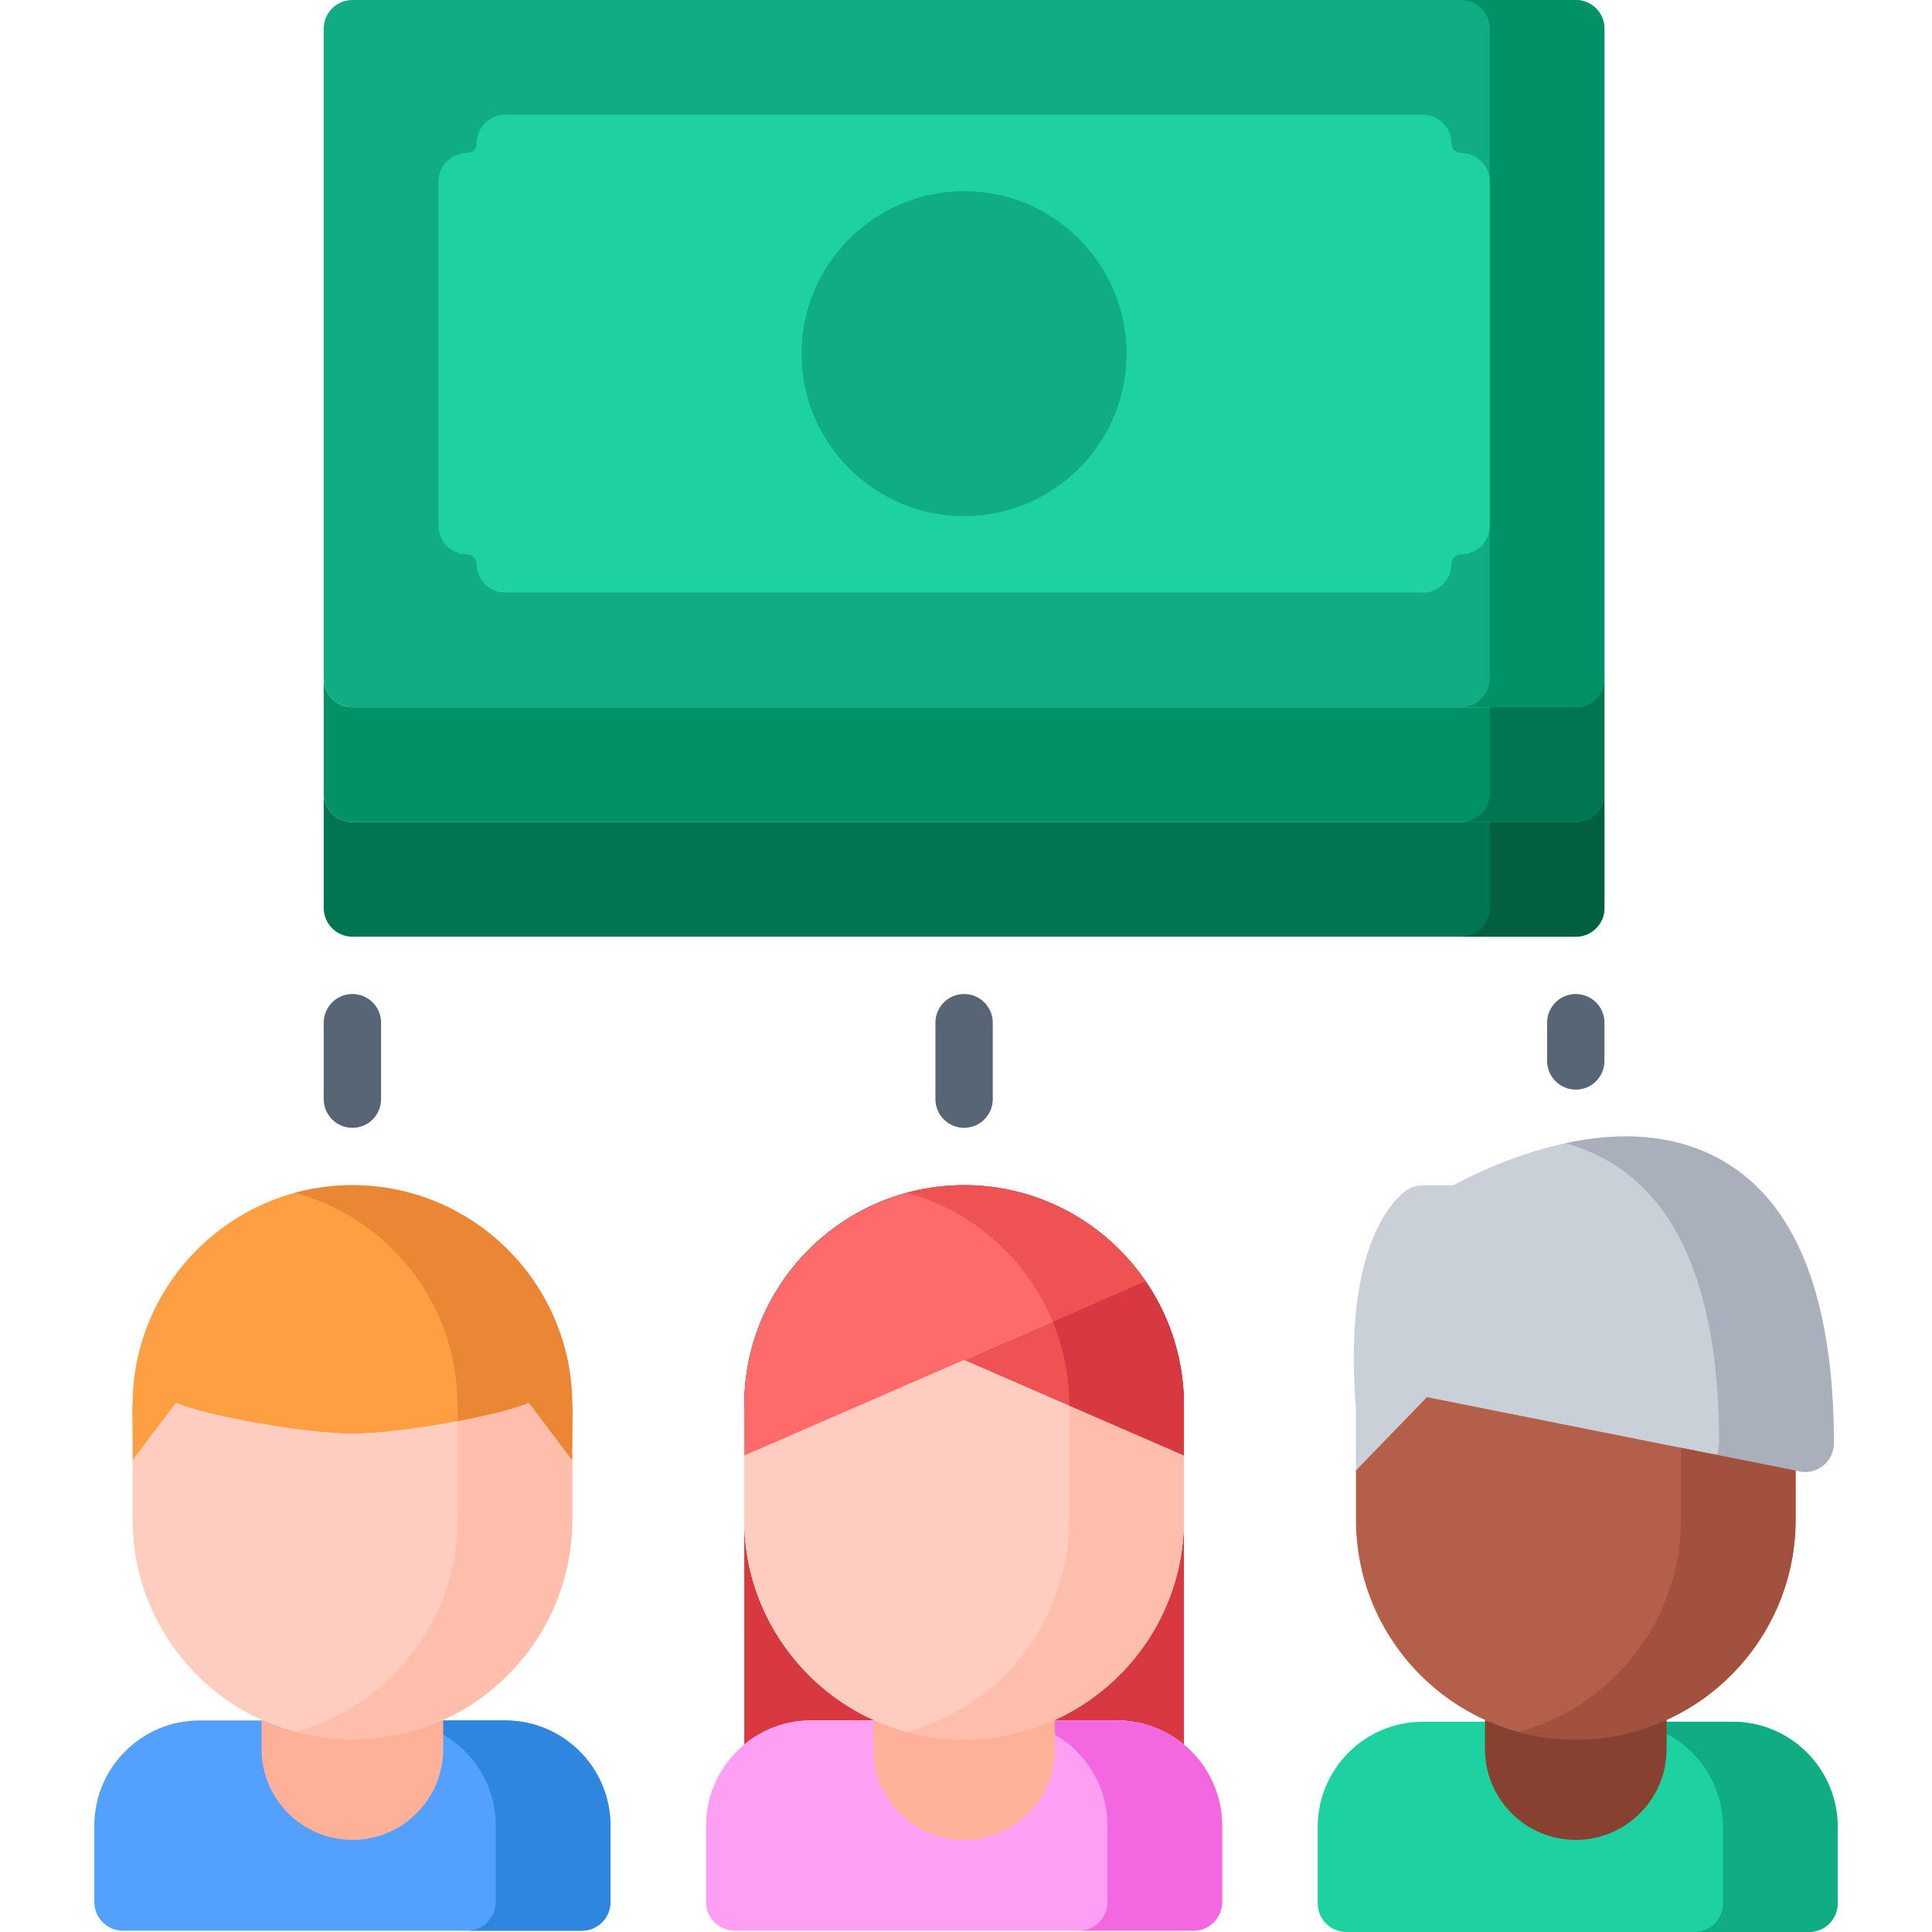 <?xml version="1.0" encoding="iso-8859-1"?>
<!-- Generator: Adobe Illustrator 19.0.0, SVG Export Plug-In . SVG Version: 6.00 Build 0)  -->
<svg version="1.1" id="Capa_1" xmlns="http://www.w3.org/2000/svg" xmlns:xlink="http://www.w3.org/1999/xlink" x="0px" y="0px"
	 viewBox="0 0 512 512" style="enable-background:new 0 0 512 512;" xml:space="preserve">
<path style="fill:#007551;" d="M417.592,217.83H93.396c-4.197,0-7.599-3.401-7.599-7.599v30.401c0,4.198,3.402,7.599,7.599,7.599
	h324.196c4.197,0,7.599-3.401,7.599-7.599v-30.401C425.191,214.429,421.789,217.83,417.592,217.83z"/>
<path style="fill:#006040;" d="M417.592,217.83h-22.799v22.802c0,4.198-3.402,7.599-7.599,7.599h30.398
	c4.197,0,7.599-3.401,7.599-7.599v-30.401C425.191,214.429,421.789,217.83,417.592,217.83z"/>
<path style="fill:#1DD1A1;" d="M459.177,456.278c-0.014,0-0.026-0.002-0.04-0.002h-21.273h-0.004h-60.77
	c-0.007,0-0.013-0.002-0.02-0.002c-15.363,0-27.862,12.499-27.862,27.862v20.265c0,4.198,3.401,7.599,7.599,7.599h122.593
	c4.198,0,7.599-3.401,7.599-7.599v-20.263C486.999,468.788,474.521,456.298,459.177,456.278z"/>
<g>
	<path style="fill:#10AC84;" d="M377.09,456.276c-0.007,0-0.013-0.002-0.02-0.002c-0.013,0-0.025,0.002-0.039,0.002H377.09z"/>
	<path style="fill:#10AC84;" d="M459.177,456.278c-0.014,0-0.026-0.002-0.04-0.002h-21.273h-0.004h-9.121
		c0.013,0,0.025,0.002,0.04,0.002c15.345,0.02,27.822,12.511,27.822,27.86v20.263c0,4.198-3.401,7.599-7.599,7.599H479.4
		c4.198,0,7.599-3.401,7.599-7.599v-20.263C486.999,468.788,474.521,456.298,459.177,456.278z"/>
</g>
<path style="fill:#CAD0D7;" d="M478.386,390.082c-0.549,0-1.102-0.06-1.648-0.181l-98.598-19.658l-18.801,19.42v-16.173
	c-3.597-44.06,10.567-56.1,13.439-58.065c1.262-0.865,2.757-1.328,4.286-1.33l8.141-0.007c6.052-3.303,25.418-12.921,45.715-12.921
	c15.871,0,29.153,6.029,38.409,17.434c11.053,13.619,16.657,35.112,16.657,63.883c0,2.305-1.046,4.485-2.844,5.927
	C481.779,389.501,480.099,390.082,478.386,390.082z"/>
<path style="fill:#A9B0BB;" d="M469.328,318.6c-9.256-11.404-22.538-17.434-38.409-17.434c-5.515,0-10.959,0.714-16.089,1.815
	c9.602,2.57,17.788,7.842,24.1,15.619c11.053,13.619,16.656,35.112,16.656,63.883c0,1.073-0.234,2.113-0.658,3.069l21.808,4.349
	c0.546,0.122,1.099,0.181,1.648,0.181c1.712,0,3.394-0.58,4.755-1.672c1.797-1.442,2.844-3.621,2.844-5.927
	C485.985,353.712,480.381,332.219,469.328,318.6z"/>
<path style="fill:#B45F4A;" d="M378.139,370.242l-18.8,19.42v13.086c0,0.026,0.004,0.054,0.004,0.079
	c0.045,32.087,26.158,58.177,58.255,58.177c32.123,0,58.257-26.134,58.257-58.257v-0.001l-0.001-13.022L378.139,370.242z"/>
<path style="fill:#A1513D;" d="M475.853,389.724l-30.397-6.061v19.083v0.001c0,26.866-18.284,49.529-43.057,56.233
	c4.848,1.312,9.94,2.024,15.198,2.024c32.123,0,58.257-26.134,58.257-58.257v-0.001L475.853,389.724z"/>
<path style="fill:#884130;" d="M417.598,461.004c-8.579,0-16.723-1.878-24.064-5.224v7.756c0,13.268,10.794,24.064,24.063,24.064
	s24.063-10.794,24.063-24.063v-7.756C434.319,459.125,426.176,461.004,417.598,461.004z"/>
<path style="fill:#54A0FF;" d="M133.955,455.94c-0.013,0-0.026-0.002-0.04-0.002h-20.241c-0.007,0-0.013-0.001-0.02-0.001H52.863
	c-15.364,0-27.862,12.499-27.862,27.862v20.265c0,4.197,3.402,7.599,7.599,7.599h121.58c4.197,0,7.599-3.402,7.599-7.599v-20.263
	C161.778,468.45,149.3,455.961,133.955,455.94z"/>
<path style="fill:#2E86DE;" d="M133.955,455.94c-0.013,0-0.026-0.002-0.04-0.002h-20.241c-0.007,0-0.013-0.001-0.02-0.001
	l-10.138,0.001c0.013,0,0.026,0.002,0.04,0.002c15.345,0.022,27.822,12.512,27.822,27.861v20.263c0,4.197-3.402,7.599-7.599,7.599
	h30.398c4.197,0,7.599-3.402,7.599-7.599v-20.263C161.778,468.45,149.3,455.961,133.955,455.94z"/>
<path style="fill:#FF9F43;" d="M151.644,372.348L151.644,372.348c0-32.123-26.134-58.257-58.256-58.258
	c-32.122,0.001-58.256,26.135-58.256,58.257v0.001h-0.08l0.078,9.942l0.002,4.771l11.505-15.261
	c7.336,3.29,33.944,8.156,46.75,8.156s39.414-4.866,46.75-8.156l11.505,15.261l0.002-4.771l0.078-9.942H151.644z"/>
<path style="fill:#EA8634;" d="M151.644,372.348L151.644,372.348c0-32.123-26.134-58.257-58.256-58.258
	c-5.258,0-10.35,0.712-15.199,2.024c24.774,6.703,43.057,29.368,43.057,56.233v0.001h0.08l-0.033,4.308
	c8.191-1.541,15.511-3.362,18.846-4.857l11.505,15.261l0.002-4.771l0.078-9.942h-0.08V372.348z"/>
<path style="fill:#FFCDBF;" d="M151.644,387.06l-11.505-15.261c-7.336,3.29-33.943,8.156-46.75,8.156s-39.414-4.866-46.75-8.156
	L35.132,387.06v15.947c0,0.089,0.01,0.175,0.013,0.263c0.284,31.881,26.297,57.733,58.244,57.733
	c32.122,0,58.257-26.134,58.257-58.257l-0.001-18.97L151.644,387.06z"/>
<path style="fill:#FECA57;" d="M151.644,372.347L151.644,372.347l0.001,0.001v-0.002c0-0.013-0.002-0.025-0.002-0.04
	C151.643,372.319,151.644,372.333,151.644,372.347z"/>
<path style="fill:#FFB098;" d="M93.389,461.004c-8.579,0-16.723-1.878-24.064-5.224v7.756c0,13.268,10.794,24.064,24.063,24.064
	s24.063-10.794,24.063-24.063v-7.756C110.111,459.125,101.968,461.004,93.389,461.004z"/>
<path style="fill:#FFBEAB;" d="M151.645,383.777l-0.001,3.283l-11.505-15.261c-3.34,1.498-10.681,3.321-18.89,4.865v26.084
	c0,26.864-18.283,49.527-43.055,56.232c4.848,1.312,9.939,2.025,15.196,2.025c32.122,0,58.257-26.134,58.257-58.257L151.645,383.777
	z"/>
<g>
	<path style="fill:#D83941;" d="M197.238,402.828c0-0.013-0.001-0.025-0.002-0.04v59.534c4.821-3.987,11-6.386,17.73-6.386h16.807
		C211.466,446.844,197.27,426.471,197.238,402.828z"/>
	<path style="fill:#D83941;" d="M279.213,455.937h6.679c0.007,0,0.013,0.001,0.02,0.001h10.108c0.013,0,0.025,0.002,0.04,0.002
		c6.714,0.01,12.879,2.406,17.691,6.386v-59.578C313.749,426.425,299.543,446.833,279.213,455.937z"/>
</g>
<path d="M306.151,379.94c-4.198,0-7.599-3.401-7.599-7.599c0-23.743-19.316-43.059-43.059-43.059
	c-23.742,0-43.058,19.316-43.058,43.059c0,4.198-3.402,7.599-7.599,7.599s-7.599-3.401-7.599-7.599
	c0-32.122,26.134-58.257,58.256-58.257c32.123,0,58.257,26.135,58.257,58.257C313.749,376.539,310.347,379.94,306.151,379.94z"/>
<path style="fill:#FF9FF3;" d="M296.058,455.94c-0.014,0-0.026-0.002-0.04-0.002h-10.108c-0.007,0-0.013-0.001-0.02-0.001h-70.925
	c-15.364,0-27.862,12.499-27.862,27.862v20.265c0,4.197,3.402,7.599,7.599,7.599h121.58c4.198,0,7.599-3.402,7.599-7.599v-20.263
	C323.881,468.45,311.402,455.961,296.058,455.94z"/>
<path style="fill:#F368E0;" d="M296.058,455.94c-0.014,0-0.026-0.002-0.04-0.002h-10.108c-0.007,0-0.013-0.001-0.02-0.001h-30.398
	c0.007,0,0.013,0.001,0.019,0.001h10.108c0.013,0,0.025,0.002,0.04,0.002c15.344,0.022,27.822,12.512,27.822,27.861v20.263
	c0,4.197-3.401,7.599-7.599,7.599h30.398c4.198,0,7.599-3.402,7.599-7.599v-20.263C323.881,468.45,311.402,455.961,296.058,455.94z"
	/>
<path style="fill:#FFB098;" d="M255.496,461.004c-8.579,0-16.723-1.878-24.064-5.224v7.756c0,13.268,10.794,24.064,24.063,24.064
	c13.268,0,24.063-10.794,24.063-24.063v-7.756C272.218,459.125,264.074,461.004,255.496,461.004z"/>
<path style="fill:#FF6B6B;" d="M255.49,314.085c-32.123,0-58.257,26.135-58.257,58.257l0,0l0.001,13.438l106.36-46.254
	C293.091,324.179,275.45,314.085,255.49,314.085z"/>
<path style="fill:#EE5253;" d="M313.745,372.26c-0.017-12.138-3.77-23.413-10.16-32.747c0.003,0.004,0.006,0.008,0.009,0.012
	l-48.099,20.917l58.254,25.338v-13.44C313.749,372.314,313.745,372.288,313.745,372.26z"/>
<g>
	<polygon style="fill:#D83941;" points="303.585,339.513 303.593,339.524 303.593,339.524 	"/>
	<path style="fill:#D83941;" d="M313.745,372.26c-0.002-1.516-0.062-3.019-0.179-4.507c-0.047-0.595-0.109-1.183-0.173-1.772
		c-0.016-0.148-0.026-0.299-0.044-0.447c-0.074-0.629-0.162-1.252-0.256-1.876c-0.016-0.104-0.026-0.214-0.044-0.318
		c-0.106-0.689-0.229-1.372-0.36-2.051c-0.007-0.038-0.013-0.078-0.021-0.118c-0.274-1.4-0.599-2.782-0.971-4.145
		c-0.009-0.034-0.017-0.07-0.026-0.104c-0.754-2.743-1.706-5.403-2.837-7.97c-0.021-0.048-0.04-0.096-0.061-0.144
		c-0.241-0.544-0.495-1.081-0.753-1.617c-0.052-0.106-0.098-0.217-0.15-0.322c-0.241-0.495-0.496-0.983-0.752-1.47
		c-0.074-0.143-0.144-0.288-0.22-0.43c-0.224-0.418-0.46-0.83-0.694-1.244c-0.117-0.204-0.227-0.413-0.345-0.616
		c-0.204-0.35-0.418-0.692-0.629-1.037c-0.158-0.259-0.312-0.523-0.474-0.78c-0.167-0.265-0.344-0.523-0.517-0.783
		c-0.215-0.328-0.426-0.659-0.646-0.984l-24.618,10.706c2.801,6.798,4.361,14.235,4.371,22.029c0,0.027,0.004,0.054,0.004,0.08
		v0.217l30.398,13.223v-13.44C313.749,372.314,313.745,372.288,313.745,372.26z"/>
</g>
<path style="fill:#EE5253;" d="M252.133,314.188c-0.778,0.045-1.551,0.102-2.32,0.177c-0.297,0.028-0.592,0.066-0.888,0.099
	c-0.552,0.062-1.102,0.133-1.649,0.21c-0.404,0.059-0.81,0.119-1.212,0.184c-0.386,0.064-0.768,0.137-1.152,0.206
	c-0.783,0.147-1.561,0.305-2.332,0.481c-0.235,0.053-0.468,0.105-0.701,0.162c-0.528,0.127-1.055,0.257-1.577,0.399
	c13.548,3.67,25.155,12.113,32.888,23.41c-0.001-0.002-0.002-0.003-0.003-0.004c0.003,0.004,0.006,0.008,0.009,0.012
	c2.283,3.336,4.221,6.924,5.78,10.706l24.618-10.706c-0.273-0.398-0.552-0.789-0.834-1.181c-0.059-0.08-0.113-0.162-0.172-0.243
	c-0.327-0.449-0.663-0.893-1.002-1.331c-0.015-0.02-0.028-0.04-0.044-0.058c-0.287-0.37-0.581-0.735-0.875-1.096
	c-0.071-0.087-0.14-0.178-0.212-0.265c-0.287-0.348-0.581-0.689-0.874-1.03c-0.084-0.098-0.166-0.198-0.251-0.295
	c-0.283-0.323-0.572-0.641-0.863-0.958c-0.102-0.109-0.199-0.224-0.301-0.332c-0.254-0.275-0.516-0.542-0.776-0.812
	c-0.143-0.148-0.282-0.299-0.427-0.446c-0.233-0.236-0.473-0.466-0.709-0.699c-0.177-0.172-0.351-0.35-0.529-0.521
	c-0.205-0.196-0.416-0.388-0.625-0.581c-0.216-0.201-0.43-0.404-0.649-0.603c-0.213-0.191-0.433-0.378-0.648-0.568
	c-0.22-0.191-0.437-0.388-0.659-0.575c-0.231-0.196-0.467-0.386-0.7-0.578c-0.215-0.176-0.426-0.357-0.642-0.528
	c-0.214-0.171-0.433-0.336-0.648-0.504c-0.242-0.188-0.482-0.379-0.727-0.563c-0.251-0.19-0.508-0.372-0.762-0.556
	c-0.215-0.156-0.428-0.317-0.644-0.47c-0.288-0.204-0.583-0.4-0.874-0.599c-0.188-0.129-0.374-0.26-0.564-0.386
	c-0.344-0.229-0.694-0.449-1.045-0.671c-0.142-0.089-0.28-0.182-0.422-0.272c-0.268-0.166-0.54-0.324-0.812-0.486
	c-0.23-0.138-0.457-0.279-0.69-0.413c-0.197-0.115-0.398-0.222-0.597-0.334c-0.309-0.174-0.616-0.352-0.929-0.521
	c-0.238-0.129-0.482-0.25-0.722-0.376c-0.277-0.144-0.553-0.293-0.833-0.434c-0.253-0.128-0.512-0.247-0.767-0.372
	c-0.272-0.131-0.54-0.265-0.815-0.393c-0.216-0.1-0.436-0.193-0.652-0.291c-0.318-0.144-0.635-0.29-0.955-0.427
	c-0.115-0.05-0.232-0.095-0.348-0.143c-0.427-0.18-0.854-0.359-1.286-0.529c-0.095-0.036-0.19-0.07-0.286-0.106
	c-0.454-0.176-0.91-0.35-1.371-0.515c-0.085-0.029-0.171-0.057-0.256-0.087c-0.472-0.166-0.946-0.329-1.423-0.485
	c-0.171-0.056-0.345-0.105-0.518-0.158c-0.394-0.123-0.786-0.247-1.183-0.362c-0.218-0.064-0.439-0.119-0.657-0.18
	c-0.356-0.098-0.709-0.2-1.068-0.291c-0.142-0.036-0.286-0.067-0.429-0.103c-1.017-0.253-2.044-0.483-3.08-0.681
	c-0.033-0.007-0.067-0.012-0.101-0.018c-0.558-0.105-1.119-0.205-1.682-0.295c-0.004,0-0.007-0.001-0.011-0.002
	c-0.594-0.093-1.19-0.178-1.789-0.255c-0.154-0.018-0.31-0.032-0.464-0.052c-0.99-0.116-1.986-0.212-2.99-0.279
	c-0.437-0.028-0.874-0.05-1.313-0.068c-0.863-0.039-1.727-0.065-2.599-0.065c-0.879,0-1.752,0.027-2.622,0.066
	C252.622,314.162,252.377,314.174,252.133,314.188z"/>
<path style="fill:#FFCDBF;" d="M313.748,385.779l-58.253-25.337l-58.262,25.337l-0.001,16.969c0,0.026,0.004,0.054,0.004,0.079
	c0.044,32.087,26.159,58.177,58.255,58.177c32.123,0,58.257-26.134,58.257-58.257v-0.001V385.779z"/>
<path style="fill:#FFBEAB;" d="M313.748,385.779l-30.398-13.222l0.001,30.189v0.001c0,26.866-18.284,49.529-43.057,56.233
	c4.848,1.312,9.941,2.024,15.198,2.024c32.123,0,58.257-26.134,58.257-58.257v-0.001L313.748,385.779z"/>
<path style="fill:#10AC84;" d="M417.592,187.433H93.396c-4.197,0-7.599-3.401-7.599-7.599V7.599C85.798,3.401,89.2,0,93.396,0
	h324.196c4.197,0,7.599,3.401,7.599,7.599v172.236C425.191,184.032,421.789,187.433,417.592,187.433z"/>
<path style="fill:#009167;" d="M417.592,187.433H93.396c-4.197,0-7.599-3.401-7.599-7.599v30.401c0,4.198,3.402,7.599,7.599,7.599
	h324.196c4.197,0,7.599-3.401,7.599-7.599v-30.401C425.191,184.032,421.789,187.433,417.592,187.433z"/>
<path style="fill:#007551;" d="M417.592,187.433h-22.799v22.802c0,4.198-3.402,7.599-7.599,7.599h30.398
	c4.197,0,7.599-3.401,7.599-7.599v-30.401C425.191,184.032,421.789,187.433,417.592,187.433z"/>
<path style="fill:#009167;" d="M417.592,0h-30.398c4.197,0,7.599,3.401,7.599,7.599v172.236c0,4.198-3.402,7.599-7.599,7.599h30.398
	c4.197,0,7.599-3.401,7.599-7.599V7.599C425.191,3.401,421.789,0,417.592,0z"/>
<path style="fill:#1DD1A1;" d="M377.07,157.044H133.914c-4.197,0-7.599-3.401-7.599-7.599c0-1.397-1.137-2.533-2.533-2.533
	c-4.197,0-7.599-3.401-7.599-7.599V48.129c0-4.198,3.402-7.599,7.599-7.599c1.396,0,2.533-1.136,2.533-2.533
	c0-4.198,3.402-7.599,7.599-7.599h243.157c4.197,0,7.599,3.401,7.599,7.599c0,1.397,1.136,2.533,2.533,2.533
	c4.197,0,7.599,3.401,7.599,7.599v91.185c0,4.198-3.402,7.599-7.599,7.599c-1.397,0-2.533,1.136-2.533,2.533
	C384.669,153.642,381.266,157.044,377.07,157.044z"/>
<path style="fill:#10AC84;" d="M255.492,136.781c-23.743,0-43.059-19.317-43.059-43.059c0-23.743,19.316-43.059,43.059-43.059
	s43.059,19.316,43.059,43.059C298.552,117.464,279.236,136.781,255.492,136.781z"/>
<g>
	<path style="fill:#576574;" d="M255.494,298.887c-4.197,0-7.599-3.401-7.599-7.599v-20.265c0-4.198,3.402-7.599,7.599-7.599
		c4.197,0,7.599,3.401,7.599,7.599v20.265C263.093,295.486,259.691,298.887,255.494,298.887z"/>
	<path style="fill:#576574;" d="M417.599,288.756c-4.197,0-7.599-3.401-7.599-7.599v-10.134c0-4.198,3.402-7.599,7.599-7.599
		c4.197,0,7.599,3.401,7.599,7.599v10.134C425.197,285.354,421.795,288.756,417.599,288.756z"/>
	<path style="fill:#576574;" d="M93.389,298.887c-4.197,0-7.599-3.401-7.599-7.599v-20.265c0-4.198,3.402-7.599,7.599-7.599
		c4.197,0,7.599,3.401,7.599,7.599v20.265C100.988,295.486,97.586,298.887,93.389,298.887z"/>
</g>
<g>
</g>
<g>
</g>
<g>
</g>
<g>
</g>
<g>
</g>
<g>
</g>
<g>
</g>
<g>
</g>
<g>
</g>
<g>
</g>
<g>
</g>
<g>
</g>
<g>
</g>
<g>
</g>
<g>
</g>
</svg>
